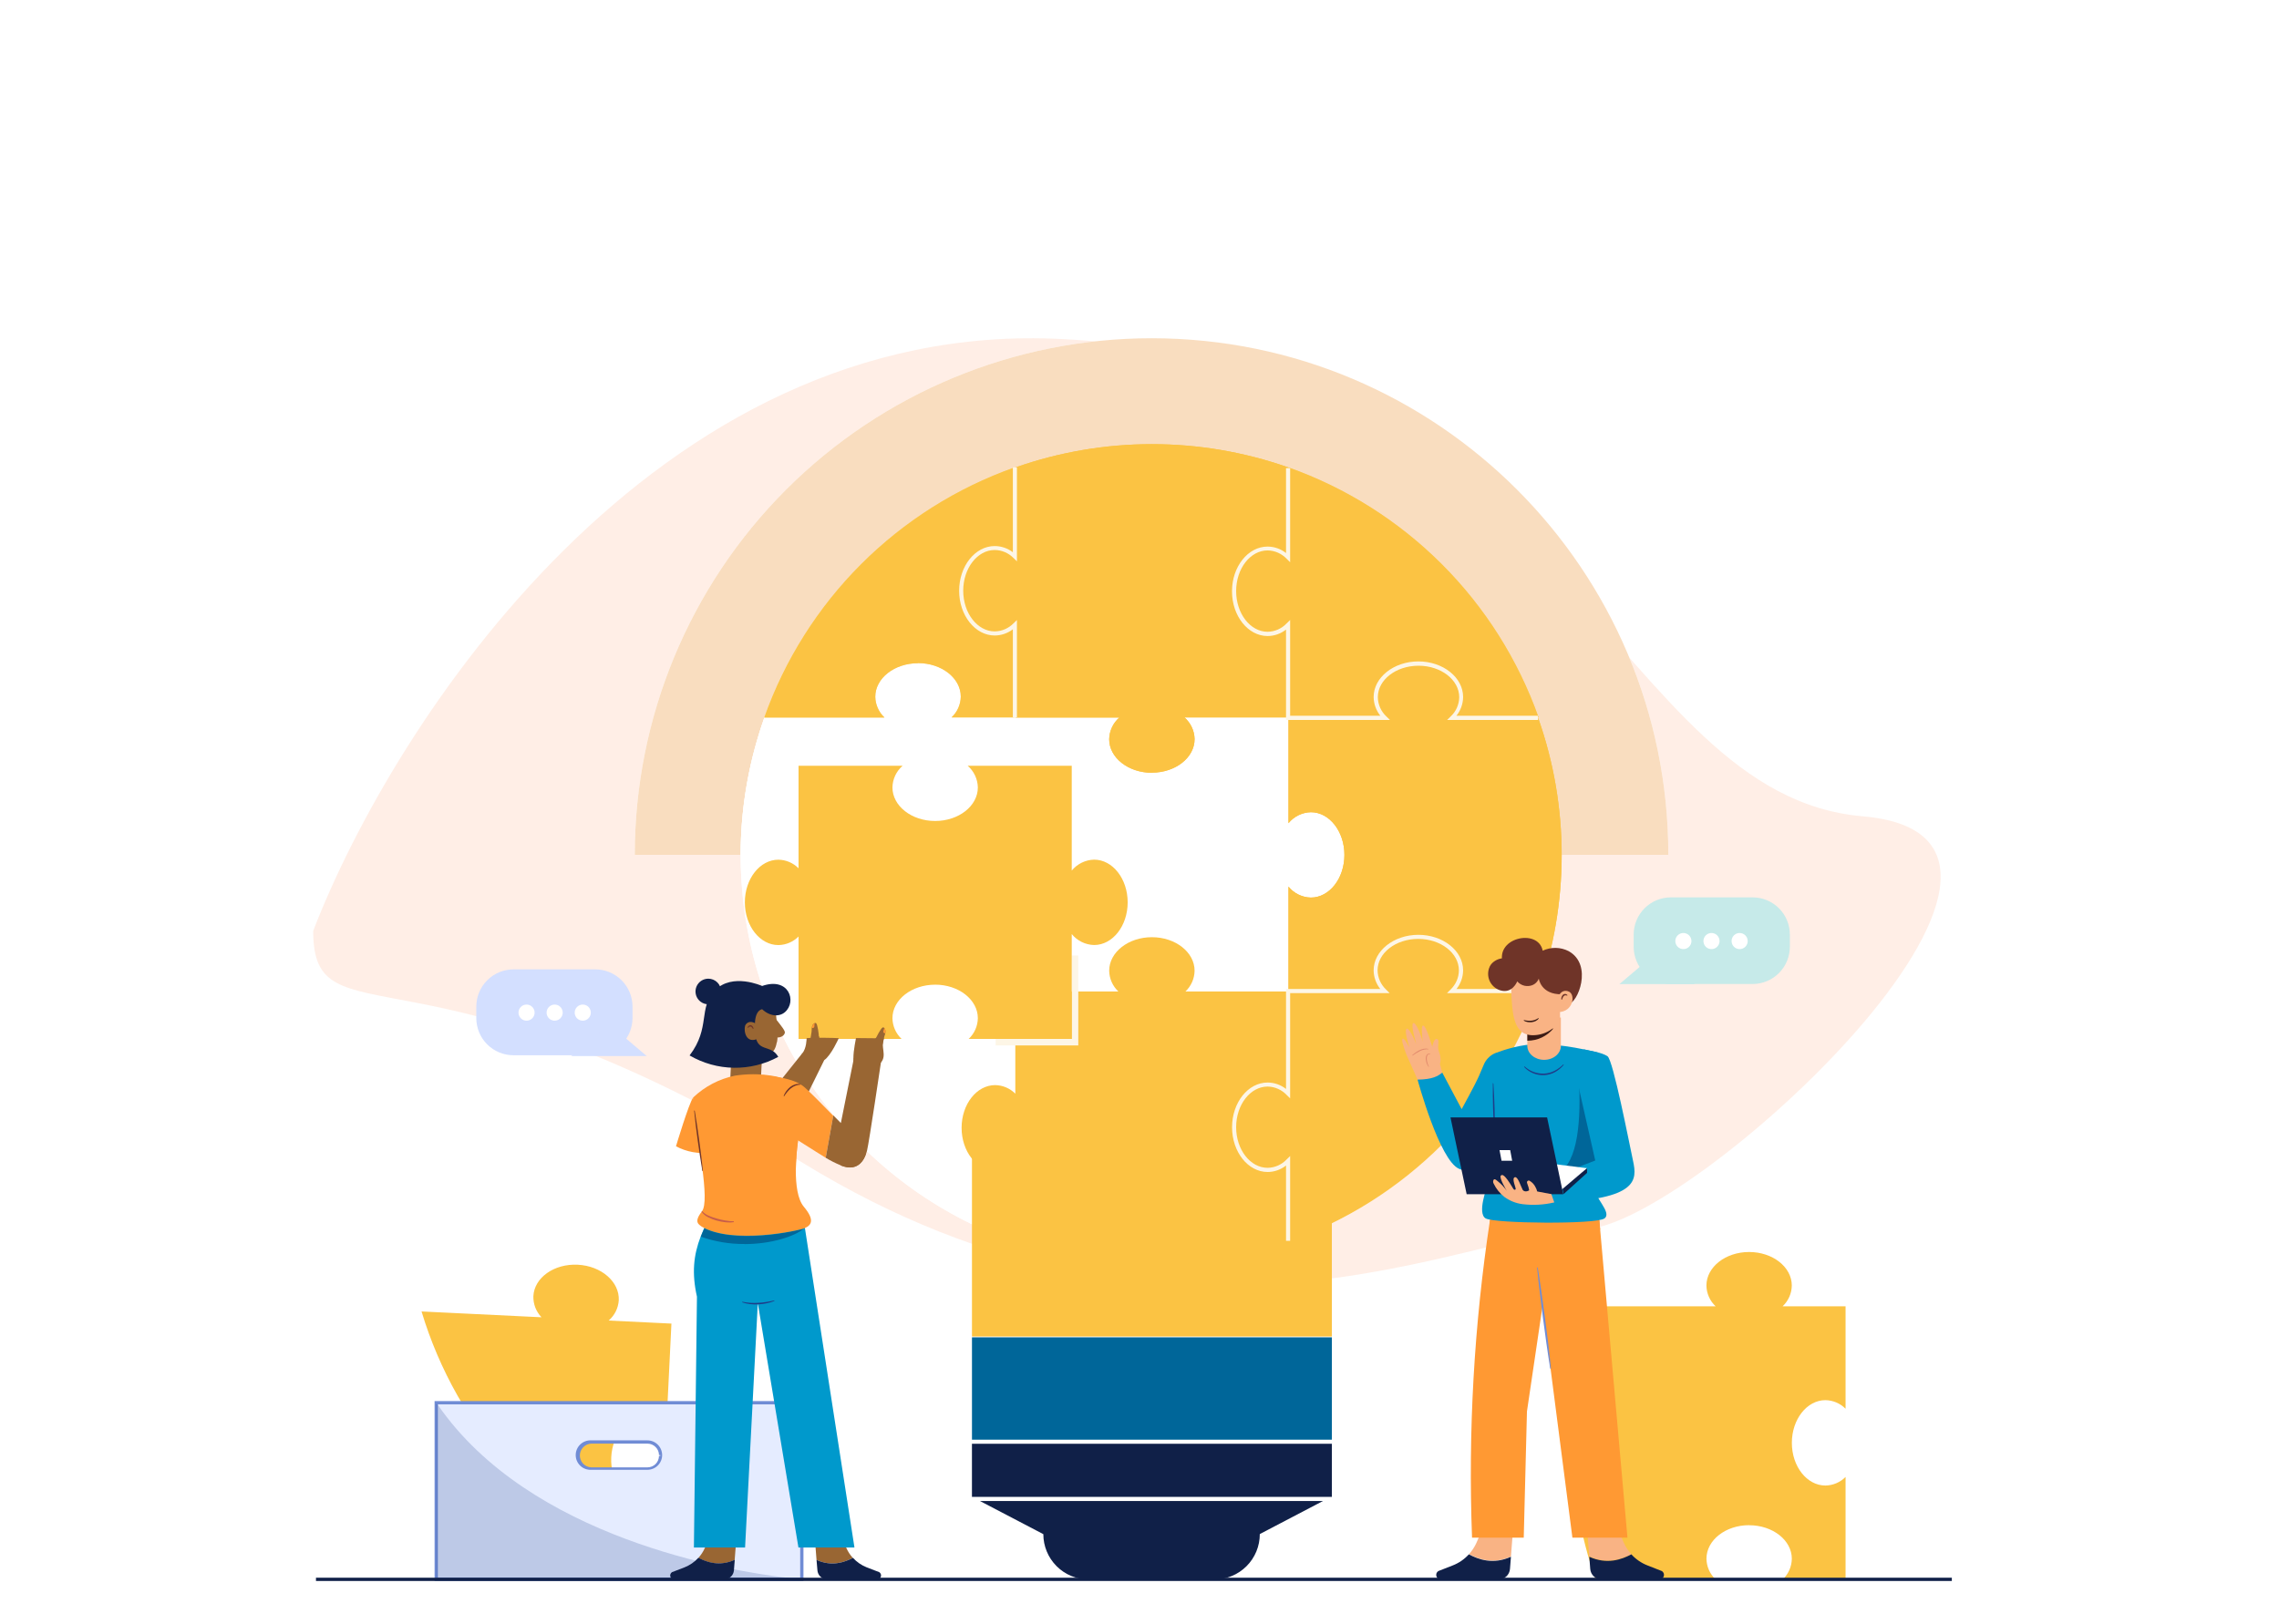 <svg width="815" height="581" viewBox="0 0 815 581" fill="none" xmlns="http://www.w3.org/2000/svg">
<g opacity="0.1" filter="url(#filter0_f_556_554)">
<path d="M379.704 121.28C233.745 113.768 140.419 259.285 112 332.983C112 373.958 152.07 332.983 286.775 415.786C421.479 498.59 528.902 439.688 566.414 439.688C603.927 439.688 755.682 299.691 666.164 292.008C576.645 284.326 562.151 130.67 379.704 121.28Z" fill="#FF5400"/>
</g>
<g clip-path="url(#clip0_556_554)">
<path d="M625.51 545.58C617.08 545.58 610.25 550.94 610.25 557.58C610.272 558.968 610.572 560.338 611.132 561.609C611.692 562.88 612.501 564.026 613.51 564.98H570.61C559.497 533.361 559.497 498.898 570.61 467.28H613.52C612.504 466.326 611.69 465.178 611.127 463.903C610.563 462.628 610.262 461.253 610.24 459.86C610.24 453.24 617.07 447.86 625.5 447.86C633.93 447.86 640.77 453.23 640.77 459.86C640.748 461.253 640.447 462.628 639.883 463.903C639.32 465.178 638.506 466.326 637.49 467.28H660V503.93C658.091 502.003 655.502 500.901 652.79 500.86C646.18 500.86 640.79 507.7 640.79 516.13C640.79 524.56 646.17 531.4 652.79 531.4C655.502 531.359 658.091 530.257 660 528.33V565H637.52C638.53 564.046 639.338 562.9 639.898 561.629C640.458 560.358 640.758 558.988 640.78 557.6C640.78 550.97 633.95 545.6 625.51 545.6V545.58Z" fill="#FBC343"/>
<path d="M227 305.81C227 256.797 246.47 209.791 281.126 175.133C315.782 140.475 362.787 121.003 411.8 121C513.87 121 596.62 203.74 596.62 305.81H227.07" fill="white"/>
<path d="M596.5 305.81H558.27C558.27 266.903 542.814 229.589 515.303 202.077C487.791 174.566 450.477 159.11 411.57 159.11C372.663 159.11 335.349 174.566 307.837 202.077C280.326 229.589 264.87 266.903 264.87 305.81H227C227 256.797 246.47 209.791 281.126 175.133C315.782 140.475 362.787 121.003 411.8 121C513.87 121 596.62 203.74 596.62 305.81" fill="#F9DDBF"/>
<path d="M389.28 565.85C384.869 565.834 380.637 564.103 377.478 561.025C374.318 557.946 372.48 553.759 372.35 549.35L344.62 534.84H479L451.26 549.35C451.13 553.759 449.292 557.946 446.133 561.025C442.974 564.103 438.741 565.834 434.33 565.85H389.28Z" fill="#102048"/>
<path d="M482 534H341.64L346.9 536.76L371.63 549.7C371.865 554.224 373.827 558.484 377.111 561.604C380.395 564.724 384.75 566.466 389.28 566.47H434.33C438.87 566.473 443.238 564.729 446.527 561.599C449.817 558.47 451.776 554.195 452 549.66L476.74 536.72L482 534ZM476 535.43L450.52 548.76C450.524 550.89 450.108 553.001 449.296 554.97C448.483 556.94 447.291 558.73 445.786 560.238C444.282 561.746 442.495 562.943 440.527 563.76C438.56 564.577 436.45 564.999 434.32 565H389.32C385.021 565 380.898 563.292 377.858 560.252C374.818 557.212 373.11 553.089 373.11 548.79L347.62 535.46H476" fill="white"/>
<path d="M558.27 305.92C558.27 334.934 549.666 363.297 533.547 387.422C517.427 411.547 494.516 430.35 467.71 441.453C440.904 452.556 411.407 455.462 382.95 449.801C354.493 444.141 328.354 430.169 307.837 409.653C287.321 389.136 273.349 362.997 267.689 334.54C262.028 306.083 264.933 276.586 276.037 249.78C287.14 222.974 305.943 200.063 330.068 183.943C354.192 167.824 382.555 159.22 411.57 159.22C450.477 159.22 487.791 174.676 515.302 202.187C542.814 229.699 558.27 267.013 558.27 305.92Z" fill="white"/>
<path d="M558.27 305.92C558.27 334.934 549.666 363.297 533.547 387.422C517.427 411.547 494.516 430.35 467.71 441.453C440.904 452.556 411.407 455.462 382.95 449.801C354.493 444.141 328.354 430.169 307.837 409.653C287.321 389.136 273.349 362.997 267.689 334.54C262.028 306.083 264.933 276.586 276.037 249.78C287.14 222.974 305.943 200.063 330.068 183.943C354.192 167.824 382.555 159.22 411.57 159.22C450.477 159.22 487.791 174.676 515.302 202.187C542.814 229.699 558.27 267.013 558.27 305.92Z" fill="white"/>
<path d="M476.29 478.1H347.59V407.9H476.29V478.1Z" fill="#FBC343"/>
<path d="M476.29 516.41H347.59V478.39H476.29V516.41Z" fill="#006699"/>
<path d="M507.44 237.24C498.99 237.24 492.15 242.61 492.15 249.24C492.174 250.635 492.477 252.012 493.042 253.288C493.608 254.564 494.423 255.714 495.44 256.67H460.78V223.42C459.831 224.409 458.695 225.199 457.439 225.747C456.183 226.294 454.83 226.588 453.46 226.61C446.82 226.61 441.46 219.77 441.46 211.32C441.46 202.87 446.82 196 453.46 196C454.83 196.022 456.183 196.315 457.439 196.863C458.695 197.41 459.831 198.201 460.78 199.19V167.19C481.404 174.509 500.135 186.336 515.609 201.811C531.083 217.285 542.911 236.016 550.23 256.64H519.43C520.447 255.684 521.262 254.534 521.828 253.258C522.393 251.982 522.696 250.605 522.72 249.21C522.72 242.58 515.87 237.21 507.44 237.21V237.24Z" fill="#FBD682"/>
<path d="M460.78 415.55C459.829 416.535 458.693 417.324 457.437 417.869C456.181 418.415 454.829 418.708 453.46 418.73C446.82 418.73 441.46 411.89 441.46 403.45C441.46 395.01 446.82 388.16 453.46 388.16C454.83 388.182 456.183 388.475 457.439 389.023C458.695 389.57 459.831 390.361 460.78 391.35V354.66H495.41C494.402 353.703 493.594 352.555 493.034 351.283C492.474 350.011 492.174 348.64 492.15 347.25C492.15 340.62 498.99 335.25 507.44 335.25C515.89 335.25 522.72 340.62 522.72 347.25C522.697 348.641 522.395 350.013 521.834 351.285C521.272 352.558 520.462 353.705 519.45 354.66H550.24C542.924 375.288 531.096 394.023 515.62 409.5C500.143 424.976 481.408 436.804 460.78 444.12V415.5" fill="#FBC343"/>
<path d="M507.38 335.28C498.95 335.28 492.11 340.64 492.11 347.28C492.134 348.669 492.435 350.04 492.997 351.311C493.558 352.582 494.369 353.727 495.38 354.68H460.78V317.17C461.753 318.359 462.972 319.325 464.353 319.999C465.733 320.674 467.244 321.043 468.78 321.08C475.4 321.08 480.78 314.25 480.78 305.82C480.78 297.39 475.41 290.54 468.78 290.54C467.243 290.579 465.732 290.95 464.352 291.626C462.971 292.303 461.753 293.269 460.78 294.46V257H495.4C494.384 256.046 493.569 254.898 493.004 253.623C492.439 252.349 492.135 250.974 492.11 249.58C492.11 242.95 498.95 237.58 507.38 237.58C515.81 237.58 522.65 242.95 522.65 249.58C522.625 250.974 522.321 252.349 521.756 253.623C521.191 254.898 520.376 256.046 519.36 257H550.13C561.257 288.613 561.257 323.077 550.13 354.69H519.38C520.391 353.737 521.202 352.592 521.763 351.321C522.325 350.05 522.626 348.679 522.65 347.29C522.65 340.67 515.81 335.29 507.38 335.29V335.28Z" fill="#FBC343"/>
<path d="M363.09 444.12V415.66C361.182 417.589 358.593 418.691 355.88 418.73C349.27 418.73 343.88 411.89 343.88 403.45C343.88 395.01 349.25 388.16 355.88 388.16C358.593 388.199 361.182 389.301 363.09 391.23V354.66H399.93C398.918 353.705 398.108 352.558 397.546 351.285C396.985 350.013 396.683 348.641 396.66 347.25C396.66 340.62 403.5 335.25 411.93 335.25C420.36 335.25 427.2 340.62 427.2 347.25C427.176 348.64 426.876 350.011 426.316 351.283C425.756 352.555 424.948 353.703 423.94 354.66H460.78V391.35C459.831 390.361 458.695 389.57 457.439 389.023C456.183 388.475 454.83 388.182 453.46 388.16C446.84 388.16 441.46 395.01 441.46 403.45C441.46 411.89 446.82 418.73 453.46 418.73C454.829 418.708 456.181 418.415 457.437 417.869C458.693 417.324 459.829 416.535 460.78 415.55V444.12C429.166 455.24 394.704 455.24 363.09 444.12Z" fill="#FBC343"/>
<path d="M411.93 276.43C403.5 276.43 396.66 271.06 396.66 264.43C396.69 262.955 397.029 261.503 397.654 260.166C398.279 258.83 399.177 257.639 400.29 256.67H363.09V223.54C361.182 225.469 358.593 226.571 355.88 226.61C349.27 226.61 343.88 219.77 343.88 211.32C343.88 202.87 349.27 196 355.88 196C358.593 196.039 361.182 197.141 363.09 199.07V167.22C394.704 156.1 429.166 156.1 460.78 167.22V199.22C459.833 198.226 458.699 197.43 457.442 196.877C456.186 196.324 454.832 196.026 453.46 196C446.84 196 441.46 202.84 441.46 211.28C441.46 219.72 446.82 226.57 453.46 226.57C454.83 226.548 456.183 226.255 457.439 225.707C458.695 225.16 459.831 224.369 460.78 223.38V256.63H423.57C424.684 257.597 425.584 258.788 426.209 260.125C426.834 261.461 427.172 262.915 427.2 264.39C427.2 271.02 420.37 276.39 411.93 276.39V276.43Z" fill="#FBC343"/>
<path d="M328.29 237.24C319.86 237.24 313.01 242.61 313.01 249.24C313.034 250.635 313.337 252.012 313.903 253.288C314.468 254.564 315.283 255.714 316.3 256.67H273.3C280.62 236.047 292.448 217.316 307.922 201.842C323.396 186.368 342.127 174.54 362.75 167.22V199.11C360.858 197.176 358.285 196.06 355.58 196C348.96 196 343.58 202.84 343.58 211.28C343.58 219.72 348.95 226.57 355.58 226.57C358.293 226.531 360.882 225.429 362.79 223.5V256.63H340.29C341.31 255.676 342.128 254.527 342.695 253.25C343.262 251.974 343.567 250.596 343.59 249.2C343.59 242.57 336.74 237.2 328.29 237.2V237.24Z" fill="#FBD682"/>
<path d="M507.44 237.24C498.99 237.24 492.15 242.61 492.15 249.24C492.174 250.635 492.477 252.012 493.042 253.288C493.608 254.564 494.423 255.714 495.44 256.67H460.78V223.42C459.831 224.409 458.695 225.199 457.439 225.747C456.183 226.294 454.83 226.588 453.46 226.61C446.82 226.61 441.46 219.77 441.46 211.32C441.46 202.87 446.82 196 453.46 196C454.83 196.022 456.183 196.315 457.439 196.863C458.695 197.41 459.831 198.201 460.78 199.19V167.19C481.404 174.509 500.135 186.336 515.609 201.811C531.083 217.285 542.911 236.016 550.23 256.64H519.43C520.447 255.684 521.262 254.534 521.828 253.258C522.393 251.982 522.696 250.605 522.72 249.21C522.72 242.58 515.87 237.21 507.44 237.21V237.24Z" fill="#FBC343"/>
<path d="M507.38 335.28C498.95 335.28 492.11 340.64 492.11 347.28C492.134 348.669 492.435 350.04 492.997 351.311C493.558 352.582 494.369 353.727 495.38 354.68H460.78V317.17C461.753 318.359 462.972 319.325 464.353 319.999C465.733 320.674 467.244 321.043 468.78 321.08C475.4 321.08 480.78 314.25 480.78 305.82C480.78 297.39 475.41 290.54 468.78 290.54C467.243 290.579 465.732 290.95 464.352 291.626C462.971 292.303 461.753 293.269 460.78 294.46V257H495.4C494.384 256.046 493.569 254.898 493.004 253.623C492.439 252.349 492.135 250.974 492.11 249.58C492.11 242.95 498.95 237.58 507.38 237.58C515.81 237.58 522.65 242.95 522.65 249.58C522.625 250.974 522.321 252.349 521.756 253.623C521.191 254.898 520.376 256.046 519.36 257H550.13C561.257 288.613 561.257 323.077 550.13 354.69H519.38C520.391 353.737 521.202 352.592 521.763 351.321C522.325 350.05 522.626 348.679 522.65 347.29C522.65 340.67 515.81 335.29 507.38 335.29V335.28Z" fill="#FBC343"/>
<path d="M411.93 276.43C403.5 276.43 396.66 271.06 396.66 264.43C396.69 262.955 397.029 261.503 397.654 260.166C398.279 258.83 399.177 257.639 400.29 256.67H363.09V223.54C361.182 225.469 358.593 226.571 355.88 226.61C349.27 226.61 343.88 219.77 343.88 211.32C343.88 202.87 349.27 196 355.88 196C358.593 196.039 361.182 197.141 363.09 199.07V167.22C394.704 156.1 429.166 156.1 460.78 167.22V199.22C459.833 198.226 458.699 197.43 457.442 196.877C456.186 196.324 454.832 196.026 453.46 196C446.84 196 441.46 202.84 441.46 211.28C441.46 219.72 446.82 226.57 453.46 226.57C454.83 226.548 456.183 226.255 457.439 225.707C458.695 225.16 459.831 224.369 460.78 223.38V256.63H423.57C424.684 257.597 425.584 258.788 426.209 260.125C426.834 261.461 427.172 262.915 427.2 264.39C427.2 271.02 420.37 276.39 411.93 276.39V276.43Z" fill="#FBC343"/>
<path d="M328.29 237.24C319.86 237.24 313.01 242.61 313.01 249.24C313.034 250.635 313.337 252.012 313.903 253.288C314.468 254.564 315.283 255.714 316.3 256.67H273.3C280.62 236.047 292.448 217.316 307.922 201.842C323.396 186.368 342.127 174.54 362.75 167.22V199.11C360.858 197.176 358.285 196.06 355.58 196C348.96 196 343.58 202.84 343.58 211.28C343.58 219.72 348.95 226.57 355.58 226.57C358.293 226.531 360.882 225.429 362.79 223.5V256.63H340.29C341.31 255.676 342.128 254.527 342.695 253.25C343.262 251.974 343.567 250.596 343.59 249.2C343.59 242.57 336.74 237.2 328.29 237.2V237.24Z" fill="#FBC343"/>
<path d="M550 257.55H517.5L518.77 256.3C519.721 255.416 520.483 254.35 521.01 253.164C521.538 251.978 521.82 250.698 521.84 249.4C521.84 243.19 515.31 238.14 507.29 238.14C499.27 238.14 492.73 243.14 492.73 249.4C492.75 250.698 493.032 251.978 493.56 253.164C494.087 254.35 494.849 255.416 495.8 256.3L497.07 257.55H459.9V225.21C458.023 226.695 455.703 227.508 453.31 227.52C446.31 227.52 440.58 220.34 440.58 211.52C440.58 202.7 446.29 195.52 453.31 195.52C455.703 195.532 458.023 196.345 459.9 197.83V167.46H461.37V201.12L460.12 199.89C459.242 198.964 458.189 198.222 457.022 197.707C455.854 197.192 454.596 196.914 453.32 196.89C447.11 196.89 442.06 203.41 442.06 211.44C442.06 219.47 447.11 226 453.32 226C454.596 225.978 455.855 225.701 457.023 225.186C458.19 224.67 459.243 223.927 460.12 223L461.37 221.77V256.04H493.63C492.11 254.134 491.266 251.778 491.23 249.34C491.23 242.34 498.42 236.6 507.23 236.6C516.04 236.6 523.23 242.32 523.23 249.34C523.203 251.779 522.358 254.138 520.83 256.04H550V257.5V257.55Z" fill="#FDF6E6"/>
<path d="M461.37 443.87H459.9V416.93C458.028 418.416 455.71 419.229 453.32 419.24C446.32 419.24 440.6 412.07 440.6 403.24C440.6 394.41 446.3 387.24 453.32 387.24C455.709 387.251 458.025 388.061 459.9 389.54V353.78H493.61C492.099 351.886 491.261 349.543 491.23 347.12C491.23 340.12 498.41 334.4 507.23 334.4C516.05 334.4 523.23 340.1 523.23 347.12C523.204 349.544 522.366 351.888 520.85 353.78H550V355.25H517.47L518.72 354C519.655 353.112 520.403 352.046 520.918 350.864C521.433 349.682 521.706 348.409 521.72 347.12C521.72 340.91 515.2 335.86 507.19 335.86C499.18 335.86 492.64 340.86 492.64 347.12C492.662 348.413 492.945 349.689 493.471 350.871C493.996 352.053 494.755 353.117 495.7 354L496.95 355.25H461.37V392.91L460.12 391.68C459.242 390.754 458.189 390.012 457.022 389.497C455.854 388.982 454.596 388.704 453.32 388.68C447.11 388.68 442.06 395.2 442.06 403.22C442.06 411.24 447.11 417.75 453.32 417.75C454.596 417.728 455.855 417.451 457.023 416.936C458.191 416.421 459.244 415.678 460.12 414.75L461.37 413.53V443.81V443.87Z" fill="#FDF6E6"/>
<path d="M363.67 256.67H362.21V225.11C360.35 226.536 358.074 227.316 355.73 227.33C348.73 227.33 343 220.14 343 211.33C343 202.52 348.71 195.33 355.73 195.33C358.074 195.344 360.35 196.124 362.21 197.55V167.17H363.67V200.8L362.43 199.6C360.66 197.802 358.253 196.774 355.73 196.74C349.52 196.74 344.46 203.27 344.46 211.3C344.46 219.33 349.52 225.86 355.73 225.86C358.255 225.827 360.664 224.795 362.43 222.99L363.67 221.8V256.67Z" fill="#FDF6E6"/>
<path d="M346.71 536.01V515.54H476.87V536.01H346.71Z" fill="#102048"/>
<path d="M477.75 515H346.12V536.94H477.75V515ZM476.29 516.46V535.46H347.58V516.46H476.29Z" fill="white"/>
<path d="M385.61 373.97H356.07V371.63H383.27V341.79H385.61V373.97Z" fill="#FDF6E6"/>
<path d="M235.75 562.83C215.506 554.516 197.371 541.79 182.667 525.581C167.962 509.372 157.059 490.086 150.75 469.13L193.65 471.21C192.686 470.209 191.933 469.025 191.433 467.729C190.933 466.432 190.698 465.049 190.74 463.66C191.07 457.03 198.16 452 206.59 452.41C215.02 452.82 221.59 458.52 221.28 465.14C221.19 466.527 220.823 467.883 220.202 469.126C219.58 470.369 218.716 471.476 217.66 472.38L240.11 473.47L238.32 510C236.517 507.997 234.008 506.771 231.32 506.58C224.7 506.26 219 512.84 218.59 521.27C218.18 529.7 223.22 536.8 229.84 537.12C232.551 537.208 235.189 536.231 237.19 534.4L235.8 562.83" fill="#FBC343"/>
<path d="M236.42 520.66C236.415 521.938 235.904 523.163 234.999 524.066C234.094 524.969 232.868 525.477 231.59 525.48H211.37C210.314 525.445 209.294 525.086 208.449 524.451C207.605 523.815 206.976 522.935 206.65 521.93C206.457 521.214 206.431 520.463 206.574 519.735C206.718 519.007 207.027 518.321 207.477 517.732C207.927 517.142 208.507 516.664 209.172 516.334C209.837 516.005 210.568 515.832 211.31 515.83H231.59C232.869 515.835 234.095 516.346 235 517.251C235.904 518.155 236.415 519.381 236.42 520.66ZM156 501.79V565H286.74V501.79H156Z" fill="#E5ECFF"/>
<path d="M236.14 520.8H235.66C235.657 521.887 235.224 522.928 234.456 523.696C233.688 524.464 232.646 524.897 231.56 524.9H211.41C210.32 524.847 209.292 524.377 208.539 523.586C207.786 522.796 207.366 521.746 207.366 520.655C207.366 519.563 207.786 518.514 208.539 517.724C209.292 516.933 210.32 516.463 211.41 516.41H231.56C232.098 516.411 232.63 516.519 233.126 516.726C233.622 516.934 234.072 517.238 234.45 517.62C234.836 517.995 235.142 518.445 235.35 518.942C235.558 519.438 235.663 519.972 235.66 520.51H236.79C236.787 519.115 236.233 517.777 235.247 516.79C234.261 515.802 232.925 515.245 231.53 515.24H211.38C210.669 515.209 209.96 515.322 209.294 515.573C208.628 515.823 208.02 516.206 207.506 516.698C206.992 517.19 206.583 517.781 206.304 518.435C206.024 519.09 205.88 519.794 205.88 520.505C205.88 521.216 206.024 521.92 206.304 522.575C206.583 523.229 206.992 523.82 207.506 524.312C208.02 524.804 208.628 525.186 209.294 525.437C209.96 525.688 210.669 525.801 211.38 525.77H231.53C232.924 525.767 234.26 525.212 235.246 524.226C236.232 523.241 236.787 521.904 236.79 520.51H236.14M156 501.79H155.41V565.55H287.33V501.2H155.41V501.79H156V502.37H286.16V564.37H156.58V501.79H156Z" fill="#708CD5"/>
<path d="M281.19 564.38H156.58V502.54C189.5 550.3 261.06 562 281.29 564.38" fill="#BDC9E7"/>
<path d="M286.74 565H156V501.85C156.253 502.068 156.451 502.342 156.58 502.65V564.38H281.37C284.83 564.9 286.79 565.04 286.79 565.04" fill="#607CC6"/>
<path d="M514.81 381C515.86 378.12 514.35 376.39 514.3 374.83C514.25 373.27 514.73 371.88 513.89 371.67C513.05 371.46 512.05 372.76 511.5 379.55L514.81 381Z" fill="#F9B384"/>
<path d="M515.73 383.58L514.64 388H507.75L503.54 378.59C502.94 377.46 501.29 372.9 501.44 371.94C501.72 370.15 503.9 374.59 504 374.66C503.61 373.32 502.29 369.08 502.91 368.12C503.64 366.98 505.85 371.93 506.42 373.42C506.14 372.04 504.54 366.82 505.32 366.06C506.26 365.16 508.43 370.92 508.77 372.73C508.68 371.37 508.03 366.73 508.94 366.86C510.19 367.01 512.37 375.12 512.37 375.12C513.953 377.73 515.088 380.586 515.73 383.57V383.58Z" fill="#F9B384"/>
<path d="M505 377.51C505.777 376.763 506.664 376.139 507.63 375.66C508.127 375.426 508.651 375.255 509.19 375.15C509.732 375.06 510.286 375.08 510.82 375.21V375.35C509.782 375.292 508.747 375.509 507.82 375.98C506.88 376.458 505.977 377.006 505.12 377.62L505.03 377.51H505Z" fill="#E28B6D"/>
<path d="M511.49 377C511.275 376.99 511.061 377.04 510.872 377.144C510.683 377.248 510.527 377.403 510.42 377.59C510.248 378 510.186 378.448 510.24 378.89C510.274 379.351 510.358 379.807 510.49 380.25C510.614 380.697 510.785 381.129 511 381.54L510.89 381.63C510.582 381.249 510.345 380.815 510.19 380.35C510.022 379.89 509.918 379.409 509.88 378.92C509.825 378.411 509.919 377.897 510.15 377.44C510.223 377.326 510.31 377.221 510.41 377.13C510.517 377.054 510.631 376.987 510.75 376.93C510.874 376.894 511.002 376.867 511.13 376.85H511.5V377H511.49Z" fill="#E28B6D"/>
<path d="M540.33 556.8L540.99 548.3H529.55L528 551.88C527.334 553.374 526.432 554.752 525.33 555.96C528.72 557.74 534 559.69 540.33 556.8Z" fill="#F9B384"/>
<path d="M525.29 556C523.689 557.774 521.691 559.144 519.46 560L514.35 562C514.055 562.19 513.829 562.47 513.706 562.799C513.583 563.128 513.57 563.487 513.668 563.824C513.765 564.161 513.969 564.458 514.249 564.669C514.528 564.881 514.869 564.997 515.22 565H535.93C536.954 564.998 537.94 564.612 538.692 563.917C539.444 563.222 539.907 562.27 539.99 561.25L540.33 556.88C533.96 559.78 528.68 557.83 525.33 556.04L525.29 556Z" fill="#102048"/>
<path d="M568.35 556.8L567.68 548.3H579.13L580.71 551.88C581.376 553.374 582.278 554.752 583.38 555.96C579.99 557.74 574.71 559.69 568.38 556.8H568.35Z" fill="#F9B384"/>
<path d="M583.38 556C584.985 557.769 586.982 559.139 589.21 560L594.32 562C594.615 562.19 594.841 562.47 594.964 562.799C595.087 563.128 595.1 563.487 595.003 563.824C594.905 564.161 594.701 564.458 594.421 564.669C594.142 564.881 593.801 564.997 593.45 565H572.74C571.717 564.998 570.733 564.611 569.982 563.916C569.232 563.222 568.771 562.27 568.69 561.25L568.35 556.88C574.71 559.78 579.99 557.83 583.35 556.04L583.38 556Z" fill="#102048"/>
<path d="M581.88 550.05H562.31L551.62 467.26L546.06 504.88L544.91 550.05H526.42C524.986 512.005 527.142 473.91 532.86 436.27L533.26 429.76L533.74 422.32L570.92 425L571.36 430.07L572.23 439.74L582 550.05" fill="#FF9933"/>
<path d="M557.08 443.52C548.72 443.52 538.9 441.86 532.72 438.41L532.86 436.3C536.54 436.97 545.42 437.36 553.98 437.36C561.38 437.36 568.54 437.07 571.93 436.44L572.23 439.78C570.59 442.25 564.4 443.52 557.08 443.52Z" fill="#FF9933"/>
<path d="M531.82 424.49C531.82 424.49 528.14 434.02 531.3 435.85C534.46 437.68 570.89 438.04 573.78 435.85C576.67 433.66 569.68 428.17 570.35 424.51C571.02 420.85 531.82 424.51 531.82 424.51" fill="#0099CC"/>
<path d="M528.71 385.33C527.43 388.17 522.71 396.76 522.71 396.76L515.77 383.69C514.21 384.95 512.38 386.12 506.94 386.2C506.94 386.2 514.76 415.13 521.8 418.11C533.34 422.99 536.06 401.11 536.06 401.11L528.75 385.29L528.71 385.33Z" fill="#0099CC"/>
<path d="M528.71 385.33L530.59 380.92C531.305 379.145 532.657 377.701 534.38 376.87L534.88 376.66C538.15 375.43 544.2 373.48 549.82 373.54C551.82 373.54 559.31 373.45 571.47 376.54L574.87 419.96L534.65 419.13L528.71 385.31" fill="#0099CC"/>
<path d="M566.31 423.08C565.63 423.02 564.88 422.98 564.07 422.95L554.73 420.32C555.564 420.217 556.375 419.978 557.13 419.61L572.21 419.92L566.31 423.08Z" fill="#BBC4DB"/>
<path d="M565.71 423.41L564.07 422.95C564.88 422.95 565.63 423.02 566.31 423.08L565.71 423.41Z" fill="#5874BE"/>
<path d="M574.76 418.56L572.62 391.26L572.83 391.41L577.49 417.1L574.76 418.56Z" fill="#BBC4DB"/>
<path d="M572.21 419.92L557.13 419.61C564.45 416 565.46 400.16 564.6 385.33L572.6 391.26L574.74 418.56L572.19 419.92" fill="#006699"/>
<path d="M566.38 375.38C568.81 375.91 572.86 376.47 574.87 377.84C576.88 379.21 582.55 408.55 584.01 415.32C585.47 422.09 585.84 429.02 555.85 430.12L552.93 421.9L570.48 415.13L563.75 385.33L566.38 375.38Z" fill="#0099CC"/>
<path d="M534.07 387.71C534.28 390.51 534.37 393.45 534.47 396.39L534.56 400.8C534.56 402.27 534.56 403.74 534.56 405.21H534.34C534.23 403.74 534.16 402.27 534.09 400.8L533.94 396.39C533.87 393.45 533.81 390.51 533.86 387.39L534.08 387.68L534.07 387.71Z" fill="#1F3C88"/>
<path d="M567.55 417.88V419.56L559.18 427.13L558.52 424.01L567.55 417.88Z" fill="#102048"/>
<path d="M557.92 426.03L567.51 417.88L549.46 415.62L557.92 426.03Z" fill="white"/>
<path d="M559.04 427.2H524.5L518.71 399.71H553.26L559.04 427.2Z" fill="#102048"/>
<path d="M540.77 415.21H536.97L536.25 411.41H540.06L540.77 415.21Z" fill="white"/>
<path d="M537.69 345.35C533.8 335.47 550.07 331.82 551.69 340.08C553.142 339.394 554.732 339.051 556.337 339.077C557.943 339.103 559.521 339.497 560.95 340.23C569.85 345.16 564.1 359.05 560.95 359.05L544.86 357L537.69 345.4V345.35Z" fill="#6F3428"/>
<path d="M558.19 364V374.12C558.19 376.9 555.5 379.12 552.19 379.12C548.88 379.12 546.19 376.87 546.19 374.12V364H558.19Z" fill="#F9B384"/>
<path d="M555.54 367.87C554.409 369.255 552.982 370.37 551.364 371.133C549.746 371.896 547.979 372.288 546.19 372.28V367L555.54 367.92V367.87Z" fill="#3C1C16"/>
<path d="M557.89 347.64V365C556.794 366.714 555.264 368.108 553.455 369.039C551.645 369.97 549.622 370.405 547.59 370.3C544.15 370.06 542.42 367.9 541.52 364.44C541.144 362.974 540.893 361.478 540.77 359.97C540.51 357.2 540.44 353.97 540.34 350.52V347.68H557.89" fill="#F9B384"/>
<path d="M540.54 343.84C538.4 341.66 534.05 343.08 532.77 345.71C532.395 346.498 532.191 347.356 532.172 348.228C532.153 349.1 532.319 349.966 532.659 350.769C532.999 351.573 533.506 352.295 534.145 352.888C534.785 353.481 535.543 353.931 536.37 354.21C540.79 355.7 542.59 351.05 542.59 351.05C543.147 351.701 543.869 352.191 544.68 352.469C545.49 352.746 546.36 352.802 547.2 352.63C547.892 352.503 548.54 352.2 549.081 351.75C549.623 351.3 550.039 350.718 550.29 350.06C550.29 350.06 551 355.81 558.55 355.67C560.17 355.12 560.92 348.84 560.92 348.84L555.92 343.55L540.52 343.84H540.54Z" fill="#6F3428"/>
<path d="M555.85 430.12C552.127 430.998 548.278 431.212 544.48 430.75C542.112 430.448 539.861 429.547 537.94 428.13C536.345 426.868 535.056 425.261 534.17 423.43C534.031 423.214 533.957 422.962 533.957 422.705C533.957 422.448 534.031 422.196 534.17 421.98C534.56 421.55 535.27 422.28 535.64 422.57C536.87 423.541 537.949 424.691 538.84 425.98C538.84 425.98 536 421.31 536.71 420.55C537.26 419.98 538.09 420.12 540.95 424.87C540.95 424.87 541.49 426.04 542.01 425.43C542.29 425.1 540.38 421.43 541.77 421.1C542.83 420.86 543.84 424.34 544.57 425.7C545.49 426.77 547.07 425.7 547.07 425.7L554.79 427.16L555.84 430.16L555.85 430.12Z" fill="#F9B384"/>
<path d="M546.88 425.92C546.755 425.132 546.544 424.361 546.25 423.62C546.174 423.454 546.117 423.279 546.08 423.1C546.05 422.982 546.053 422.859 546.091 422.743C546.128 422.628 546.197 422.525 546.29 422.448C546.384 422.37 546.497 422.321 546.617 422.305C546.738 422.29 546.86 422.309 546.97 422.36C547.935 422.909 548.701 423.749 549.16 424.76C549.655 425.605 549.866 426.586 549.76 427.56C549.76 427.85 547.22 427.86 547.06 427.5C547.028 427.407 547.011 427.309 547.01 427.21C546.991 426.778 546.948 426.347 546.88 425.92Z" fill="#F9B384"/>
<path d="M549.93 453.43C550.4 456.43 550.86 459.43 551.28 462.43L552.51 471.43L553.65 480.48L554.17 485.02L554.65 489.56H554.37L553.67 485.05L553.01 480.53L551.79 471.48L550.67 462.48C550.3 459.48 549.97 456.43 549.67 453.41H549.95L549.93 453.43Z" fill="#708CD5"/>
<path d="M545.21 381.48C546.158 382.354 547.27 383.031 548.483 383.47C549.695 383.91 550.982 384.103 552.27 384.04C553.55 383.968 554.8 383.627 555.94 383.04C557.089 382.442 558.141 381.673 559.06 380.76L559.22 380.9C558.365 381.936 557.328 382.807 556.16 383.47C554.973 384.127 553.654 384.513 552.3 384.6C550.934 384.669 549.569 384.44 548.3 383.93C547.053 383.424 545.936 382.645 545.03 381.65L545.18 381.5L545.21 381.48Z" fill="#1F3C88"/>
<path d="M557.31 356.54C558.09 354.54 559.62 354.04 561.1 354.73C563.45 355.83 562.67 361.92 557.31 362.05V356.54Z" fill="#F9B384"/>
<path d="M558.37 357.59C558.321 357.295 558.338 356.993 558.421 356.705C558.505 356.418 558.651 356.153 558.85 355.93C558.958 355.808 559.091 355.711 559.24 355.647C559.39 355.582 559.552 355.552 559.714 355.558C559.877 355.564 560.036 355.605 560.181 355.68C560.325 355.755 560.451 355.861 560.55 355.99L560.43 356.17C560.217 356.074 559.984 356.029 559.75 356.04C559.554 356.068 559.373 356.163 559.24 356.31C559.08 356.478 558.948 356.67 558.85 356.88C558.741 357.108 558.654 357.346 558.59 357.59H558.37Z" fill="#6F3428"/>
<path d="M545 364.87C545.432 365.005 545.878 365.085 546.33 365.11C546.775 365.16 547.225 365.16 547.67 365.11C548.112 365.07 548.546 364.969 548.96 364.81C549.378 364.647 549.777 364.439 550.15 364.19L550.3 364.34C549.982 364.718 549.591 365.028 549.15 365.25C548.704 365.466 548.223 365.602 547.73 365.65C547.243 365.698 546.752 365.682 546.27 365.6C545.783 365.525 545.317 365.351 544.9 365.09L545 364.9V364.87Z" fill="#3C1C16"/>
<path d="M626.77 352H597.54C595.79 352 594.057 351.655 592.44 350.985C590.824 350.315 589.355 349.333 588.118 348.095C586.881 346.857 585.9 345.388 585.231 343.77C584.562 342.153 584.219 340.42 584.22 338.67V334.32C584.22 330.787 585.623 327.399 588.121 324.901C590.619 322.403 594.007 321 597.54 321H626.76C628.51 321 630.243 321.345 631.86 322.015C633.476 322.685 634.945 323.667 636.182 324.905C637.419 326.143 638.4 327.612 639.069 329.23C639.738 330.847 640.081 332.58 640.08 334.33V338.62C640.088 342.159 638.69 345.556 636.195 348.065C633.699 350.574 630.309 351.989 626.77 352Z" fill="#C6EAE9"/>
<path d="M592.61 340.6L579.12 352.03H606.09L592.61 340.6Z" fill="#C6EAE9"/>
<path d="M604.88 336.63C604.88 337.2 604.711 337.756 604.395 338.23C604.078 338.704 603.629 339.073 603.102 339.291C602.576 339.509 601.997 339.566 601.438 339.455C600.88 339.344 600.366 339.069 599.964 338.666C599.561 338.264 599.287 337.751 599.175 337.192C599.064 336.633 599.121 336.054 599.339 335.528C599.557 335.002 599.926 334.552 600.4 334.235C600.874 333.919 601.431 333.75 602 333.75C602.764 333.75 603.496 334.053 604.037 334.594C604.577 335.134 604.88 335.866 604.88 336.63Z" fill="white"/>
<path d="M614.93 336.63C614.93 337.2 614.761 337.757 614.444 338.231C614.127 338.705 613.677 339.074 613.15 339.292C612.623 339.509 612.043 339.566 611.484 339.454C610.925 339.342 610.412 339.067 610.01 338.663C609.608 338.259 609.334 337.745 609.224 337.186C609.114 336.626 609.173 336.047 609.392 335.521C609.612 334.995 609.982 334.546 610.457 334.231C610.932 333.915 611.49 333.748 612.06 333.75C612.438 333.75 612.812 333.825 613.161 333.969C613.509 334.114 613.826 334.327 614.093 334.594C614.359 334.862 614.571 335.179 614.714 335.529C614.858 335.878 614.931 336.252 614.93 336.63Z" fill="white"/>
<path d="M625 336.63C625 337.2 624.831 337.756 624.515 338.23C624.198 338.704 623.748 339.073 623.222 339.291C622.696 339.509 622.117 339.566 621.558 339.455C620.999 339.344 620.486 339.069 620.084 338.666C619.681 338.264 619.406 337.751 619.295 337.192C619.184 336.633 619.241 336.054 619.459 335.528C619.677 335.002 620.046 334.552 620.52 334.235C620.994 333.919 621.55 333.75 622.12 333.75C622.884 333.75 623.616 334.053 624.156 334.594C624.697 335.134 625 335.866 625 336.63Z" fill="white"/>
<path d="M247.86 392.66C246.4 394.49 241.74 410.05 241.74 410.05C245.538 412.062 249.868 412.845 254.13 412.29C253.85 412.29 247.86 392.66 247.86 392.66Z" fill="#FF9933"/>
<path d="M262.73 558L263.3 550.67H253.42L252.05 553.76C251.479 555.05 250.703 556.239 249.75 557.28C252.67 558.82 257.23 560.5 262.75 558H262.73Z" fill="#996633"/>
<path d="M249.75 557.24C248.371 558.76 246.66 559.94 244.75 560.69L240.33 562.38C240.07 562.541 239.869 562.784 239.76 563.07C239.65 563.356 239.638 563.67 239.724 563.964C239.81 564.258 239.991 564.516 240.237 564.698C240.484 564.879 240.784 564.975 241.09 564.97H258.96C259.845 564.972 260.698 564.64 261.347 564.038C261.997 563.437 262.394 562.612 262.46 561.73L262.76 557.96C257.26 560.46 252.7 558.78 249.76 557.24H249.75Z" fill="#102048"/>
<path d="M292 558L291.43 550.67H301.31L302.68 553.76C303.251 555.05 304.027 556.239 304.98 557.28C302.06 558.82 297.5 560.5 291.98 558H292Z" fill="#996633"/>
<path d="M305 557.24C306.379 558.76 308.09 559.94 310 560.69L314.42 562.38C314.68 562.541 314.88 562.782 314.989 563.068C315.099 563.353 315.112 563.666 315.027 563.959C314.942 564.253 314.764 564.511 314.519 564.693C314.274 564.875 313.976 564.973 313.67 564.97H295.82C294.936 564.97 294.084 564.636 293.435 564.036C292.786 563.435 292.388 562.612 292.32 561.73L292 558C297.5 560.5 302.06 558.82 305 557.28V557.24Z" fill="#102048"/>
<path d="M305.47 553.56H285.53L271 466.18L266.45 553.56H248.15L249.24 463.85C247.37 455.51 247.98 449.07 250.58 442.3C251.27 440.511 252.051 438.759 252.92 437.05C253.53 435.85 254.19 434.61 254.92 433.34H286.92L287.49 437.05L287.81 439.05L305.56 553.53" fill="#0099CC"/>
<path d="M286.87 376.82L277.4 388.68L287.86 393.23L294.76 379.22L291.68 376.42L286.87 376.82Z" fill="#996633"/>
<path d="M271.88 390.64H260.92L261.66 375.72H272.62L271.88 390.64Z" fill="#996633"/>
<path d="M277.17 364.14C279.53 367.14 280.8 368.73 280.68 369.41C280.56 370.09 279.68 371.52 276.81 371.05C276.93 370.53 277.17 364.14 277.17 364.14Z" fill="#996633"/>
<path d="M277.79 372.82C277.38 375.37 276.27 377.21 273.79 377.46C269.542 377.744 265.285 377.061 261.34 375.46L260.17 361.51L265.81 357.51L277.2 359.21C277.32 361.73 277.77 364.84 277.95 367.78C278.086 369.48 278.042 371.189 277.82 372.88" fill="#996633"/>
<path d="M272.54 361C275.31 363.61 278.63 363.83 280.69 362.07C285.05 358.34 282.2 349.35 272.54 352.7C272.54 352.7 261.9 347.86 255.72 354.24C249.54 360.62 254.24 367.49 246.61 377.55C251.408 380.349 256.845 381.867 262.398 381.956C267.952 382.045 273.435 380.704 278.32 378.06C275.59 373.16 270.19 377.06 270.04 368.79C270.04 368.67 269.19 361.79 272.54 361Z" fill="#102048"/>
<path d="M266.21 445C260.908 445.034 255.641 444.151 250.64 442.39C251.02 441.39 251.44 440.39 251.91 439.39C256.07 441.44 261.64 442.13 267.15 442.13C274.027 442.11 280.874 441.223 287.53 439.49C284.08 442.32 275.77 445.03 266.21 445.03" fill="#006699"/>
<path d="M287.88 439.27C285.64 440.27 262.11 445.27 250.93 438.78C250.08 438.04 247.88 437.34 250.99 433.37C254.1 429.4 249.2 408.23 247.86 392.61C252.003 388.663 257.168 385.954 262.77 384.79C267.117 384.104 271.544 384.104 275.89 384.79C279.79 385.29 286.24 387.9 286.24 387.9L285.75 405.66C285.75 405.66 285.59 406.5 285.4 407.9C284.91 411.443 284.64 415.013 284.59 418.59C284.59 423.68 285.18 428.96 287.47 431.68C291.47 436.44 290.12 438.27 287.89 439.27" fill="#FF9933"/>
<path d="M298 399L295.3 414.16L291.82 412L291.72 411.94C291.671 411.898 291.617 411.861 291.56 411.83L278.45 403.56L272.92 384.56C278.32 385.36 284.23 385.76 287.92 389.11C290.58 391.53 294.92 395.98 297.92 399.05" fill="#FF9933"/>
<path d="M315.06 379.88C315.06 379.88 310.78 408.74 310.06 411.63C309.958 412.033 309.835 412.43 309.69 412.82C308.8 415.36 307 417.82 303.45 417.59C302.496 417.488 301.563 417.246 300.68 416.87C298.814 416.112 297.012 415.206 295.29 414.16L298 399C299.15 400.18 300.11 401.15 300.7 401.72L305.37 378.49L315.1 379.88" fill="#996633"/>
<path d="M334.42 352.24C325.99 352.24 319.15 357.6 319.15 364.24C319.175 365.628 319.476 366.997 320.035 368.268C320.595 369.539 321.402 370.685 322.41 371.64H285.57V335C283.665 336.926 281.079 338.029 278.37 338.07C271.75 338.07 266.37 331.23 266.37 322.8C266.37 314.37 271.73 307.53 278.37 307.53C281.079 307.571 283.665 308.674 285.57 310.6V273.93H322.78C321.665 274.894 320.765 276.083 320.14 277.418C319.514 278.754 319.177 280.206 319.15 281.68C319.15 288.3 325.99 293.68 334.42 293.68C342.85 293.68 349.69 288.31 349.69 281.68C349.661 280.206 349.322 278.755 348.697 277.42C348.072 276.085 347.173 274.896 346.06 273.93H383.27V311.42C384.243 310.231 385.462 309.265 386.843 308.591C388.223 307.916 389.734 307.547 391.27 307.51C397.89 307.51 403.27 314.35 403.27 322.78C403.27 331.21 397.9 338.05 391.27 338.05C389.733 338.013 388.222 337.643 386.841 336.967C385.46 336.29 384.241 335.322 383.27 334.13V371.63H346.42C347.431 370.677 348.241 369.531 348.803 368.26C349.364 366.989 349.666 365.619 349.69 364.23C349.69 357.6 342.85 352.23 334.42 352.23V352.24Z" fill="#FBC343"/>
<path d="M305.34 380.8C304.9 377.92 305.47 374.8 306.11 371.33L316.11 371.43C314.82 374.43 317.21 377.43 315.11 380L310.51 384.94L305.39 380.8H305.34Z" fill="#996633"/>
<path d="M294.76 379.22C297.22 377.56 299.96 371.36 299.96 371.36C298.05 371.26 291.14 371.1 288.46 371.36C288.46 371.36 288.46 375.08 286.87 376.82C285.87 377.82 294.76 379.22 294.76 379.22Z" fill="#996633"/>
<path d="M271.64 368.42C271.546 367.751 271.249 367.127 270.789 366.632C270.33 366.137 269.73 365.794 269.07 365.65C268.56 365.498 268.012 365.541 267.532 365.77C267.051 365.999 266.673 366.398 266.47 366.89C265.87 368.81 266.79 373.64 271.18 371.48C271.68 371.27 271.95 370.27 271.64 368.42Z" fill="#996633"/>
<path d="M251.17 418.87C250.86 417.08 250.57 415.28 250.31 413.49L249.53 408.1L248.83 402.71C248.61 400.9 248.41 399.1 248.23 397.29H248.44C248.75 399.09 249.03 400.88 249.3 402.67L250.07 408.06L250.77 413.46C250.99 415.26 251.193 417.063 251.38 418.87H251.17Z" fill="#6F3428"/>
<path d="M284.58 418.63C281.38 412.84 279.96 404.51 279.96 404.51L285.39 407.94C284.9 411.483 284.63 415.053 284.58 418.63Z" fill="#FF9933"/>
<path d="M286.24 388C285.622 388.034 285.012 388.159 284.43 388.37C283.861 388.601 283.328 388.914 282.85 389.3C282.369 389.694 281.93 390.136 281.54 390.62C281.13 391.1 280.759 391.611 280.43 392.15L280.23 392.06C280.457 391.442 280.77 390.86 281.16 390.33C281.543 389.788 281.997 389.301 282.51 388.88C283.036 388.464 283.632 388.146 284.27 387.94C284.917 387.738 285.601 387.687 286.27 387.79V388H286.24Z" fill="#6F3428"/>
<path d="M265.46 465.65C267.339 466.049 269.264 466.183 271.18 466.05C272.138 465.997 273.093 465.894 274.04 465.74C275.04 465.59 275.94 465.4 276.87 465.17L276.95 465.37C276.037 465.734 275.093 466.015 274.13 466.21C273.167 466.407 272.191 466.534 271.21 466.59C270.23 466.653 269.245 466.626 268.27 466.51C267.292 466.399 266.33 466.181 265.4 465.86L265.46 465.65Z" fill="#1F3C88"/>
<path d="M277.3 372.87C276.605 372.87 275.939 372.594 275.447 372.102C274.956 371.611 274.68 370.945 274.68 370.25C274.68 369.555 274.956 368.889 275.447 368.397C275.939 367.906 276.605 367.63 277.3 367.63C277.51 367.63 277.719 367.66 277.92 367.72C277.92 368.46 277.99 369.19 277.99 369.9C277.998 370.877 277.931 371.853 277.79 372.82C277.629 372.857 277.465 372.873 277.3 372.87Z" fill="#996633"/>
<path d="M269.28 368.07C269.04 367.69 268.76 367.3 268.46 367.22C268.38 367.202 268.297 367.201 268.216 367.216C268.135 367.232 268.058 367.264 267.99 367.31C267.804 367.422 267.626 367.549 267.46 367.69L267.29 367.58C267.386 367.336 267.541 367.12 267.74 366.95C267.858 366.851 267.996 366.781 268.146 366.745C268.295 366.708 268.45 366.707 268.6 366.74C268.872 366.841 269.1 367.036 269.24 367.29C269.37 367.51 269.449 367.756 269.47 368.01L269.28 368.07Z" fill="#6F3428"/>
<path d="M257.88 354.67C257.88 355.576 257.611 356.461 257.108 357.215C256.605 357.968 255.89 358.555 255.053 358.901C254.216 359.248 253.295 359.339 252.406 359.162C251.518 358.985 250.702 358.549 250.061 357.909C249.421 357.268 248.985 356.452 248.808 355.564C248.631 354.675 248.722 353.754 249.069 352.917C249.415 352.081 250.002 351.365 250.755 350.862C251.509 350.359 252.394 350.09 253.3 350.09C253.901 350.09 254.497 350.209 255.053 350.439C255.608 350.669 256.113 351.006 256.539 351.432C256.964 351.857 257.301 352.362 257.531 352.917C257.762 353.473 257.88 354.069 257.88 354.67Z" fill="#102048"/>
<path d="M303.9 417.61H303.42C302.466 417.508 301.533 417.266 300.65 416.89C301.028 415.566 301.846 414.41 302.97 413.613C304.093 412.817 305.455 412.428 306.83 412.51C307.782 412.52 308.731 412.63 309.66 412.84C308.81 415.26 307.13 417.63 303.9 417.63" fill="#996633"/>
<path d="M316.59 369.69C316.52 370.06 316.3 370.46 316.2 370.96C315.962 372.42 315.628 373.864 315.2 375.28L312.33 373.82C312.956 371.793 313.883 369.872 315.08 368.12C315.49 367.61 315.76 367.28 316.21 367.7C316.432 367.977 316.58 368.306 316.639 368.656C316.698 369.006 316.668 369.365 316.55 369.7L316.59 369.69Z" fill="#996633"/>
<path d="M316.59 369.69C315.4 369.36 316 368.8 316.25 367.69C316.472 367.967 316.619 368.296 316.679 368.646C316.738 368.996 316.708 369.355 316.59 369.69Z" fill="#FF9933"/>
<path d="M290.3 367.74C290.24 368.11 290.3 368.56 290.23 369.07C289.952 370.52 289.765 371.987 289.67 373.46L292.87 373.06C292.962 370.939 292.74 368.816 292.21 366.76C292 366.14 291.86 365.76 291.3 365.99C290.74 366.22 290.47 366.7 290.3 367.74Z" fill="#996633"/>
<path d="M290.3 367.74C291.53 367.83 291.15 367.11 291.3 365.99C290.87 366.16 290.47 366.7 290.3 367.74Z" fill="#FF9933"/>
<path d="M292.91 370.7C292.904 371.014 293.019 371.318 293.23 371.55C293.42 371.77 293.76 371.95 293.94 372.34C294.075 372.698 294.075 373.092 293.94 373.45C293.834 373.786 293.664 374.098 293.44 374.37L293.32 374.29C293.461 373.993 293.568 373.681 293.64 373.36C293.73 373.074 293.73 372.766 293.64 372.48C293.55 372.22 293.25 372.05 293.02 371.74C292.908 371.592 292.83 371.421 292.79 371.24C292.751 371.059 292.751 370.871 292.79 370.69L292.91 370.7Z" fill="#996633"/>
<path d="M313.49 371.14C313.412 371.623 313.159 372.061 312.78 372.37C312.4 372.71 311.92 372.8 311.71 373.13C311.47 373.478 311.338 373.888 311.33 374.31C311.295 374.752 311.346 375.197 311.48 375.62H311.34C311.12 375.197 311.007 374.727 311.01 374.25C310.997 373.755 311.14 373.269 311.42 372.86C311.76 372.42 312.28 372.33 312.59 372.08C312.934 371.827 313.198 371.48 313.35 371.08H313.49V371.14Z" fill="#996633"/>
<path d="M250.89 433.54V433.49L251.01 433.42L250.91 433.54" fill="#D4C2BE"/>
<path d="M260.83 437.28C260.33 437.28 259.83 437.28 259.33 437.21C258.282 437.087 257.246 436.883 256.23 436.6C255.211 436.315 254.223 435.929 253.28 435.45C252.317 435.011 251.491 434.32 250.89 433.45L250.99 433.33L251.11 433.25C251.784 433.989 252.619 434.564 253.55 434.93C254.484 435.335 255.446 435.669 256.43 435.93C257.415 436.214 258.417 436.438 259.43 436.6C260.42 436.778 261.424 436.871 262.43 436.88V437.17C261.882 437.267 261.326 437.314 260.77 437.31" fill="#C85D49"/>
<path d="M183.65 377.48H212.87C216.405 377.48 219.796 376.076 222.296 373.576C224.796 371.076 226.2 367.685 226.2 364.15V360.09C226.2 356.555 224.796 353.164 222.296 350.664C219.796 348.164 216.405 346.76 212.87 346.76H183.66C180.125 346.76 176.734 348.164 174.234 350.664C171.734 353.164 170.33 356.555 170.33 360.09V364.22C170.334 365.965 170.682 367.693 171.353 369.304C172.025 370.915 173.007 372.377 174.244 373.609C175.481 374.84 176.948 375.816 178.562 376.48C180.176 377.144 181.905 377.484 183.65 377.48Z" fill="#D3DFFF"/>
<path d="M217.8 366.34L231.28 377.77H204.31L217.8 366.34Z" fill="#D3DFFF"/>
<path d="M205.52 362.23C205.52 362.8 205.689 363.357 206.005 363.83C206.322 364.304 206.772 364.673 207.298 364.891C207.824 365.109 208.403 365.166 208.962 365.055C209.521 364.944 210.034 364.669 210.436 364.267C210.839 363.864 211.114 363.351 211.225 362.792C211.336 362.233 211.279 361.654 211.061 361.128C210.843 360.602 210.474 360.152 210 359.835C209.526 359.519 208.97 359.35 208.4 359.35C207.636 359.35 206.904 359.654 206.364 360.194C205.823 360.734 205.52 361.466 205.52 362.23Z" fill="white"/>
<path d="M195.47 362.23C195.47 362.8 195.639 363.357 195.955 363.83C196.272 364.304 196.722 364.673 197.248 364.891C197.774 365.109 198.353 365.166 198.912 365.055C199.47 364.944 199.984 364.669 200.386 364.267C200.789 363.864 201.064 363.351 201.175 362.792C201.286 362.233 201.229 361.654 201.011 361.128C200.793 360.602 200.424 360.152 199.95 359.835C199.476 359.519 198.92 359.35 198.35 359.35C197.586 359.35 196.854 359.654 196.313 360.194C195.773 360.734 195.47 361.466 195.47 362.23Z" fill="white"/>
<path d="M185.42 362.23C185.42 362.8 185.589 363.357 185.906 363.831C186.223 364.305 186.673 364.674 187.2 364.892C187.727 365.11 188.307 365.166 188.865 365.054C189.424 364.942 189.938 364.667 190.34 364.263C190.742 363.859 191.016 363.345 191.126 362.786C191.236 362.226 191.177 361.647 190.958 361.121C190.738 360.595 190.368 360.146 189.893 359.831C189.418 359.515 188.86 359.348 188.29 359.35C187.912 359.35 187.538 359.425 187.189 359.57C186.84 359.714 186.524 359.927 186.257 360.194C185.99 360.462 185.779 360.779 185.636 361.129C185.492 361.478 185.419 361.852 185.42 362.23Z" fill="white"/>
<path d="M113 565.55H698V564.38H113" fill="#102048"/>
</g>
<defs>
<filter id="filter0_f_556_554" x="-9" y="0" width="824" height="581" filterUnits="userSpaceOnUse" color-interpolation-filters="sRGB">
<feFlood flood-opacity="0" result="BackgroundImageFix"/>
<feBlend mode="normal" in="SourceGraphic" in2="BackgroundImageFix" result="shape"/>
<feGaussianBlur stdDeviation="60.5" result="effect1_foregroundBlur_556_554"/>
</filter>
<clipPath id="clip0_556_554">
<rect width="585" height="445.43" fill="white" transform="translate(113 121)"/>
</clipPath>
</defs>
</svg>
